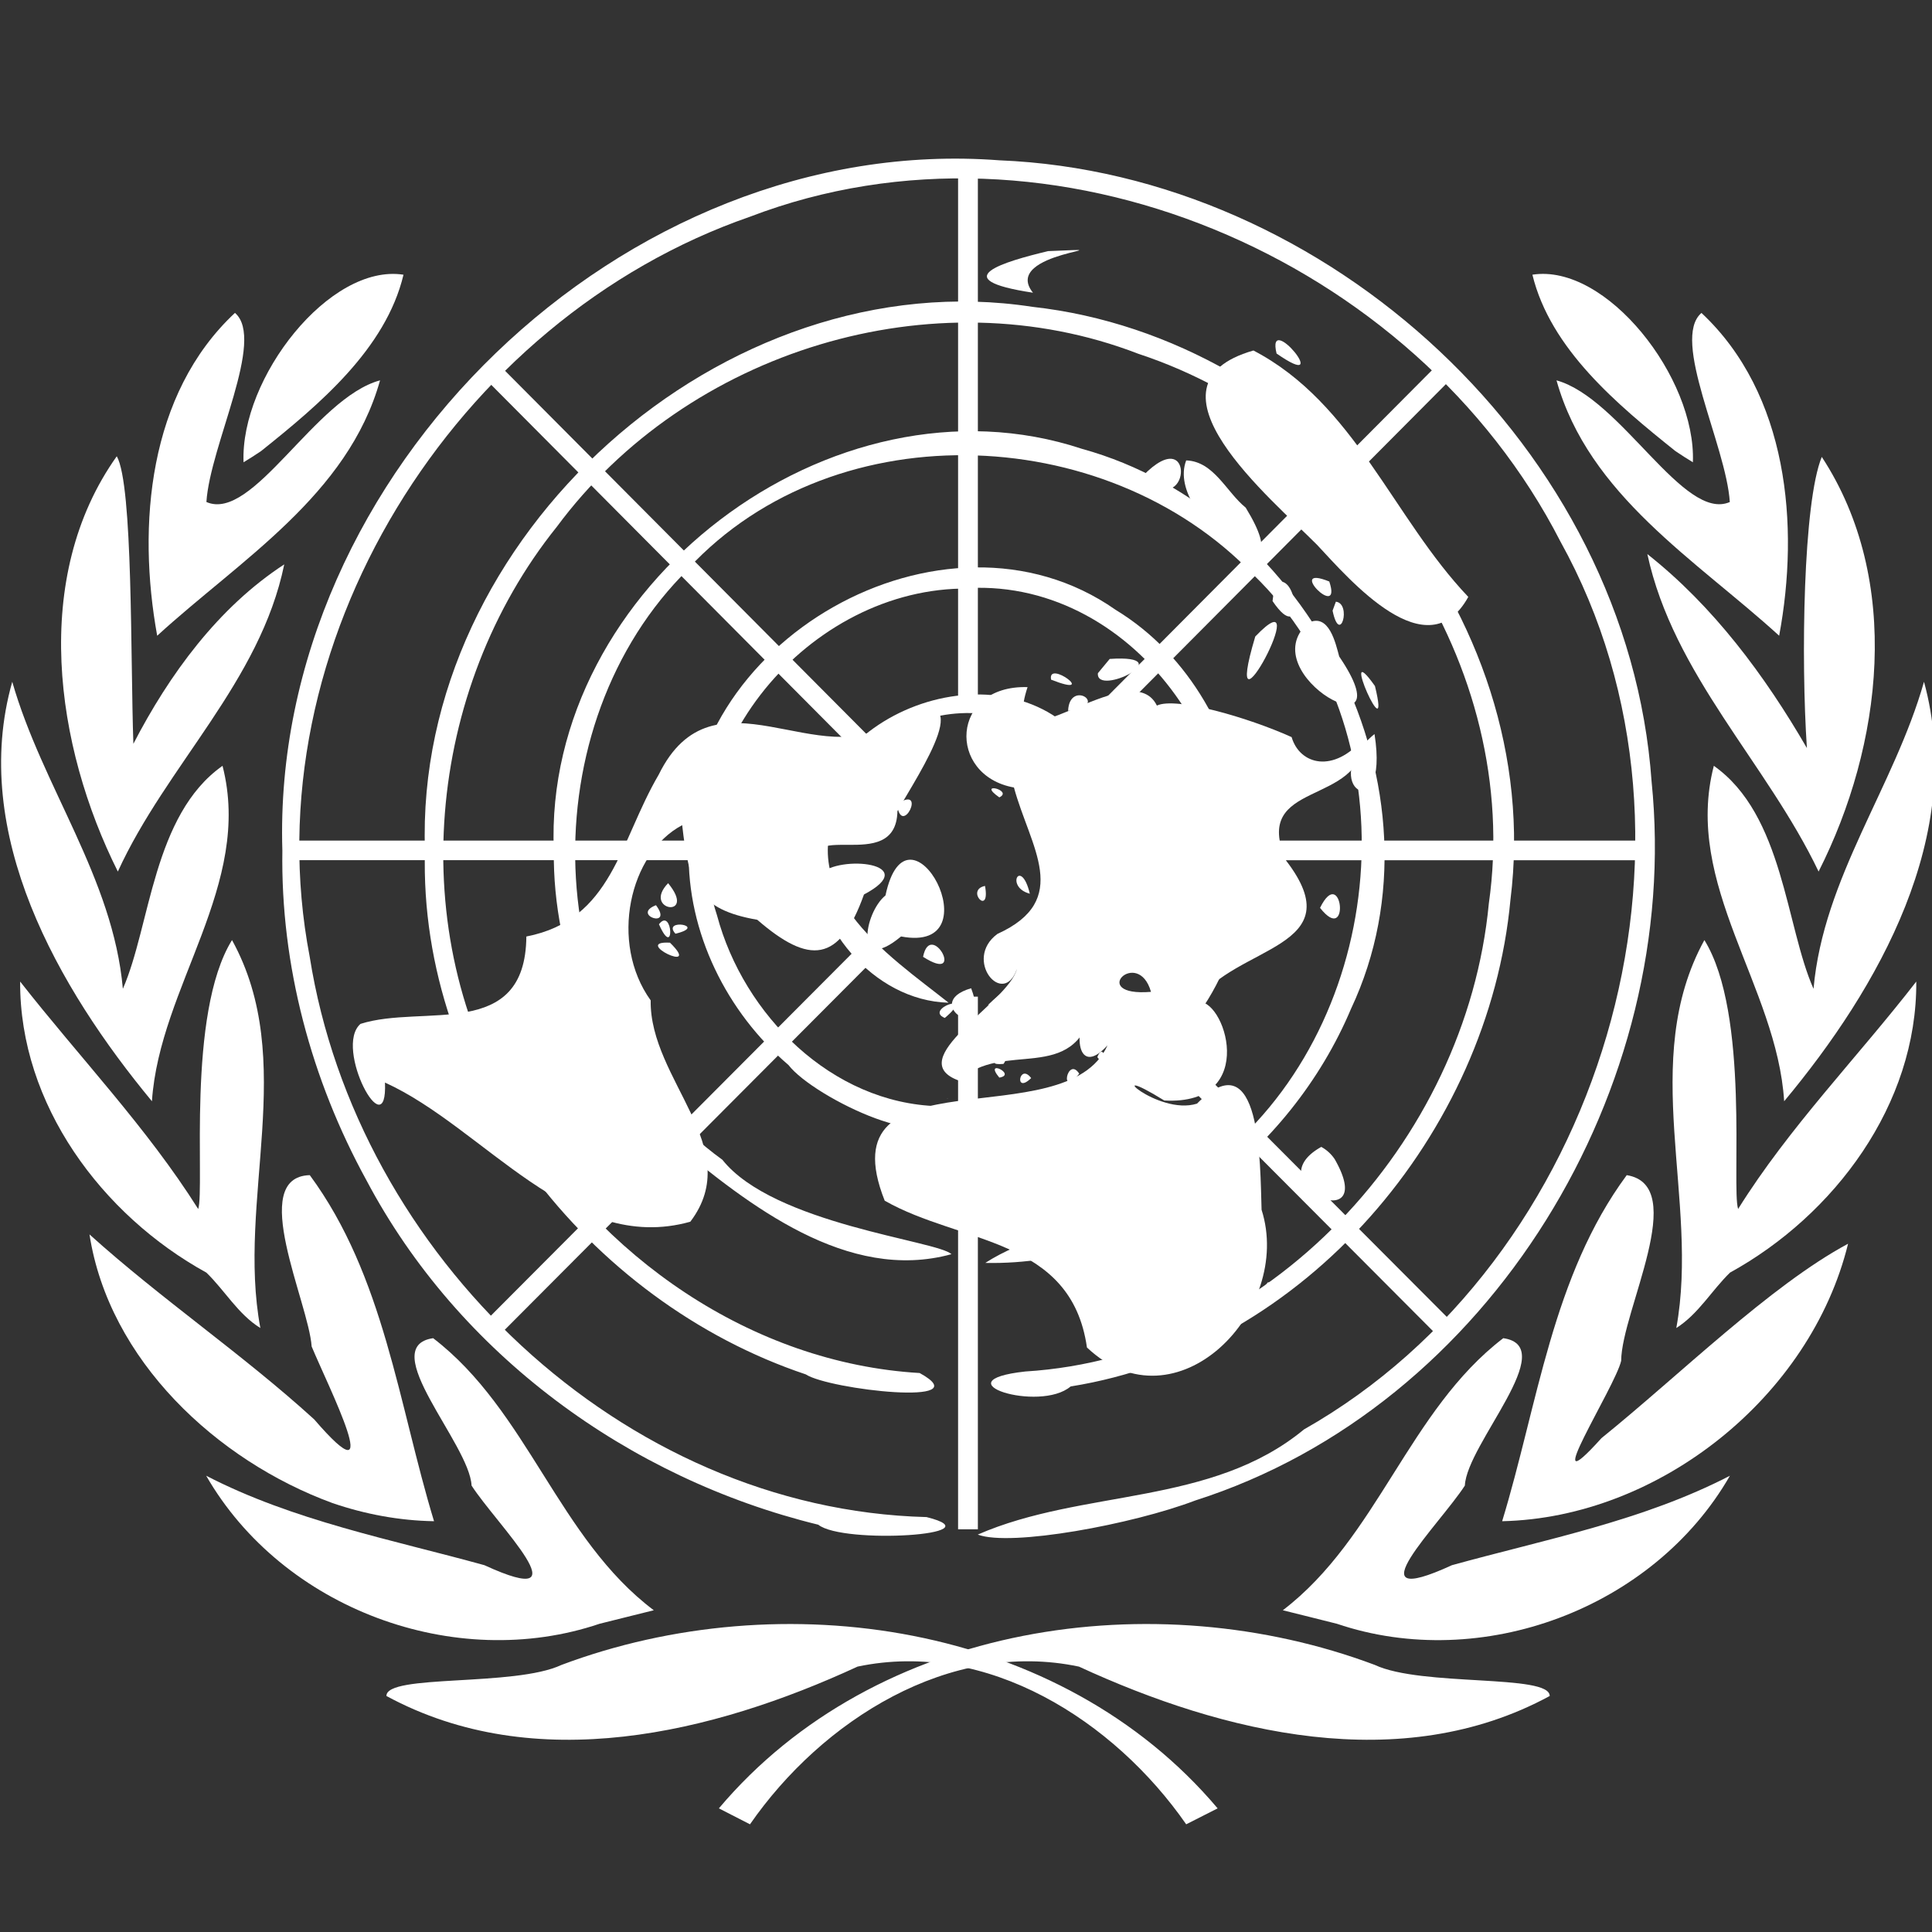<svg xmlns="http://www.w3.org/2000/svg" id="svg1" version="1.1" viewBox="0 0 48 48">
  <rect x="0" y="0" width="48" height="48" fill="#333333" stroke="none"/>
  <defs id="defs1">
    <style id="style1">
      .c{fill:#fff;stroke-width:0}
    </style>
  </defs>
  <g id="g106" image-rendering="optimizeSpeed" transform="matrix(.439 0 0 .441 -2.29 4)">
    <path id="path5" d="M51.195 38.84c-.604-7.735 11.014-12.067 15.602-5.752 4.345 4.8 1.022 14.198-5.67 14.462 2.928-2.827 8.638-5.248 6.195-10.867-1.352-6.759-11.524-7.628-14.107-1.243-3.675 5.496 2.334 9.323 5.686 11.98-4.267-.11-7.827-4.413-7.706-8.58z" class="c"/>
    <path id="path6" d="M44.196 38.84C43.527 27.11 58.65 18.513 68.35 25.283c8.408 5.087 10.203 18.5 2.573 25.078-2.703 2.248-6.64 4.736-10.18 3.795 5.68-1.941 12.442-4.723 13.5-11.432C76.786 33.745 69.2 23.262 59.59 24.09c-8.932.192-16.695 9.618-13.794 18.411 1.505 5.614 6.499 10.587 12.515 10.748.356 3.046-7.042-.465-8.47-2.318-3.492-2.968-5.749-7.471-5.646-12.093z" class="c"/>
    <path id="path7" d="M36.559 38.84c-.617-14.842 15.75-27.291 29.897-22.622 12.81 3.517 21.03 19.259 15.22 31.544-3.438 8.122-11.671 14.504-20.699 14.317 4.256-2.728 10.232-1.94 13.694-6.335 9.257-7.981 10.453-23.808 1.47-32.444-8.406-8.734-24.195-9.231-32.373.1-8.643 8.965-8.023 25.428 2.33 32.867 2.9 3.634 12.199 4.56 12.963 5.32-5.889 1.61-11.46-2.762-15.745-6.292-4.25-4.341-6.83-10.355-6.757-16.456z" class="c"/>
    <path id="path8" d="M29.267 38.84c-.62-17.659 16.887-33.3 34.381-30.624C79.518 9.964 92.72 25.539 90.7 41.609c-1.228 13.179-11.64 25.323-24.893 27.43-1.753 1.49-7.457-.31-2.565-.843 13.73-.845 24.952-12.931 26.233-26.362 1.913-13.381-7.16-26.819-19.842-30.975C58.043 6.4 44.097 10.7 36.727 20.61c-7.402 9.175-8.691 22.853-2.385 32.967 4.738 8.124 13.412 14.15 22.921 14.705 3.48 1.904-5.123.94-6.444.077-12.325-4.107-21.935-16.302-21.552-29.52Z" class="c"/>
    <path id="path9" d="M21.196 38.84C20.54 17.582 40.526-1.648 61.771-.039 80.33.703 97.357 16.228 98.687 34.965c1.76 17.234-9.109 35.187-25.826 40.498-3.528 1.34-10.445 2.62-12.31 1.921 5.967-2.59 13.201-1.597 18.465-5.925 16.826-9.491 24.01-32.99 14.513-50.017-8.241-16.019-28.8-24.81-45.87-18.302-16.687 5.75-28.308 24.12-24.914 41.698 2.666 16.793 17.674 31.121 34.908 31.56 4.067 1.008-4.726 1.552-6.126.43-10.73-2.61-20.355-9.595-25.57-19.4-3.121-5.66-4.865-12.111-4.76-18.589Z" class="c"/>
    <path id="polygon9" d="M60.558 30.592h-1.12V.562h1.12z" class="c"/>
    <path id="polygon10" d="M53.78 33.394 32.578 12.17l.789-.784 21.207 21.22z" class="c"/>
    <path id="polygon11" d="M51.748 39.389H21.744v-1.103h30.004z" class="c"/>
    <path id="polygon12" d="m33.367 66.262-.789-.792L53.78 44.294l.794.784z" class="c"/>
    <path id="polygon13" d="M60.558 77.086h-1.12V47.078h1.12z" class="c"/>
    <path id="polygon14" d="M86.657 66.262 65.446 45.078l.789-.784L87.446 65.47z" class="c"/>
    <path id="polygon15" d="M98.269 39.393H68.253v-1.107h30.016z" class="c"/>
    <path id="polygon16" d="m66.235 33.394-.789-.788 21.211-21.22.789.784z" class="c"/>
    <path id="path16" d="M54.112 41.323c3.338-1.764-1.399-2.262-2.488-1.143-1.482-3.406 4.308.181 4.382-3.556 1.198-2.116 4.962-7.635-.182-5.129-4.102 3.194-10.213-3.24-13.332 3.083-2.228 3.786-2.617 8.168-7.487 9.112-.051 5.914-5.843 3.796-9.388 4.923-1.539 1.337 1.54 7.031 1.387 3.305 5.618 2.54 10.544 9.724 17.28 7.84 3.155-4.144-2.316-7.987-2.243-12.47-2.347-3.248-1.216-8.293 1.783-9.87.386 3.395.886 4.748 4.25 5.33 2.943 2.538 4.654 2.438 6.038-1.425z" class="c"/>
    <path id="path17" d="M43.027 40.686c-1.508 1.559 1.679 2.027 0 0z" class="c"/>
    <path id="path18" d="M42.509 43c.915 2.066.787-1.014 0 0z" class="c"/>
    <path id="path19" d="M43.133 44.038c-2.226-.122 1.897 1.846 0 0z" class="c"/>
    <path id="path20" d="M42.341 41.926c-1.438.554 1.015 1.36 0 0z" class="c"/>
    <path id="path21" d="M43.443 43.533c1.878-.45-.804-.89 0 0z" class="c"/>
    <path id="path27" d="M56.21 43.687c5.365 1.02.393-8.277-.881-2.311-1.226.987-1.78 4.519.882 2.311z" class="c"/>
    <path id="path28" d="M60.962 40.84c-1.143.233.324 1.769 0 0z" class="c"/>
    <path id="path29" d="M57.456 44.834c2.484 1.584.433-2.146 0 0z" class="c"/>
    <path id="path30" d="M58.686 48.278c1.841-1.538-1.213-.495 0 0z" class="c"/>
    <path id="path31" d="M63.499 41.279c-.501-2.076-1.425-.373 0 0z" class="c"/>
    <path id="path37" d="M55.98 36.232c.246 1.979 1.747-1.153 0 0z" class="c"/>
    <path id="path41" d="M58.8 52.821c.029.013.148-.013 0 0z" class="c"/>
    <path id="path42" d="M75.545 56.713c-.01-.246-.24.25 0 0z" class="c"/>
    <path id="path43" d="M60.177 46.605c-2.991.864 1.268 3.322 0 0z" class="c"/>
    <path id="path44" d="M61.772 51.639c1.027-.169-.926-1.106 0 0z" class="c"/>
    <path id="path45" d="M62.006 50.868c.585-.765-1.38.118 0 0z" class="c"/>
    <path id="path46" d="M63.574 51.666c-.675-.889-.974.95 0 0z" class="c"/>
    <path id="path47" d="M66.295 51.418c-.672-1.029-1.16 1.436 0 0z" class="c"/>
    <path id="path48" d="M67.319 50.487c.739 1.045.397-1.048 0 0z" class="c"/>
    <path id="path49" d="M79.922 42.076c1.734 2.19 1.255-2.531 0 0z" class="c"/>
    <path id="path50" d="M79.993 55.543c-3.817 2.116 3.35 5.204.76.692a2.149 2.149 0 0 0-.76-.692z" class="c"/>
    <path id="path52" d="M76.962 63.176c-1.161 1.517 1.146.048 0 0z" class="c"/>
    <path id="path53" d="M83.005 32.283c-3.407 2.78.88 5.523 0 0z" class="c"/>
    <path id="path55" d="M67.35 28.856c-.125 1.374 4.785-1.078.669-.804l-.669.804z" class="c"/>
    <path id="path56" d="M69.633 29.436c-.09 0-.09 0 0 0z" class="c"/>
    <path id="path57" d="M64.702 29.22c2.754 1.077-.23-1.178 0 0z" class="c"/>
    <path id="path58" d="M65.664 30.977c2.48-.234.08-1.85 0 0z" class="c"/>
    <path id="path61" d="M76.257 26.789c-2.084 6.939 3.599-3.736 0 0z" class="c"/>
    <path id="path64" d="M78.2 27.506c-.048.049-.048.049 0 0z" class="c"/>
    <path id="path65" d="M72.348 16.868c-1.277 3.313 6.88 8.371 3.367 2.66-1.089-.871-1.798-2.608-3.367-2.66z" class="c"/>
    <path id="path66" d="M69.894 17.74c2.643 2.764 3.1-3.182 0 0z" class="c"/>
    <path id="path67" d="M63.676 7.42c-1.888-2.337 5.987-2.552.856-2.343-2.472.59-5.92 1.582-.856 2.343Z" class="c"/>
    <path id="path79" d="M77.462 10.846c3.344 2.315-.611-2.518 0 0z" class="c"/>
    <path id="path80" d="M88.312 24.557c-4.259-4.454-6.438-10.916-12.16-13.881-6.779 1.94 1.041 8.372 3.601 10.947 1.849 1.966 6.249 7.103 8.56 2.934z" class="c"/>
    <path id="path81" d="M77.726 23.318c.112.03.112.03 0 0z" class="c"/>
    <path id="path82" d="M77.235 24.793c1.851 2.706 1.423-1.863.125-.985z" class="c"/>
    <path id="path83" d="M79.245 26.027c-3.259 2.899 5.68 7.628 1.762 1.888-.195-.713-.577-2.494-1.762-1.888z" class="c"/>
    <path id="path84" d="M83.03 29.578c-2.165-3.044.983 4.013 0 0z" class="c"/>
    <path id="path87" d="M80.632 25.332c.422 2.006 1.092-.407.186-.504z" class="c"/>
    <path id="path88" d="M80.446 23.69c-2.545-1.023.765 2.286 0 0z" class="c"/>
    <path id="path89" d="M61.772 35.852c.824-.4-1.33-.924 0 0z" class="c"/>
    <path id="path90" d="M82.393 32.522c-1.708 2.01-3.622 1.484-4.079-.066-2.49-1.116-6.554-2.285-7.624-1.776-1.52-3.088-9.016 4.099-7.32-1.04-4.373-.128-4.568 4.975-.77 5.655.913 3.355 3.315 6.327-.937 8.25-1.963 1.445.338 4.19 1.103 1.976-.493 1.935-6.594 5.111-3.263 6.293 2.462-2.363 6.5.305 7.557-4.083-1.149.74-1.046 4.147.835 2.091-2.375 5.275-16.025.176-12.61 8.751 4.284 2.436 10.557 2.054 11.446 8.27 5.046 4.743 11.698-2.093 9.883-7.758-.086-2.614-.003-9.658-3.656-5.979-2.261.707-5.579-2.476-1.85-.177 5.46.297 3.397-5.96 1.812-5.549 2.192-3.22 8.919-2.992 5.085-7.963-2.053-4.63 4.32-2.981 4.388-6.895zM70.356 46.808c-3.62.295-.737-2.56 0 0z" class="c"/>
    <path id="path91" d="M45.9 92.808c8.881-10.484 24.661-12.735 37.118-8.083 2.658 1.244 9.925.5 9.902 1.753-8.407 4.544-18.46 2.103-26.641-1.656-7.33-1.538-14.55 3.043-18.618 8.884l-1.76-.898z" class="c"/>
    <path id="path92" d="M77.816 81.647c5.367-4.076 7.116-11.244 12.476-15.328 3.268.464-2.064 5.963-2.173 8.302-1.408 2.183-6.542 7.144-.732 4.487 5.305-1.46 10.8-2.497 15.732-5.039-4.32 7.486-14.054 11.095-22.24 8.34-1.022-.249-2.04-.516-3.063-.762z" class="c"/>
    <path id="path93" d="M90.229 76.631c2.022-6.59 2.832-13.812 7.051-19.497 3.591.58-.298 7.658-.315 10.458-.327 1.463-4.889 8.524-1.117 4.36 4.44-3.57 9.534-8.587 13.958-10.954-2.12 8.613-10.688 15.434-19.577 15.633z" class="c"/>
    <path id="path94" d="M100.085 65.747c1.33-7.224-2.163-15.051 1.589-21.856 2.584 4.154 1.52 13.957 1.909 15.149 2.897-4.62 6.746-8.527 10.083-12.812.048 6.928-4.635 13.158-10.542 16.397-1.044 1.011-1.786 2.33-3.039 3.122z" class="c"/>
    <path id="path95" d="M106.189 52.97c-.41-6.489-5.724-12.199-3.98-18.896 3.946 2.771 4.062 9.024 5.642 12.563.558-6.265 4.56-11.362 6.252-17.298 2.371 8.615-2.559 17.234-7.914 23.632z" class="c"/>
    <path id="path96" d="M108.138 40.03c-2.936-6.118-8.216-11.085-9.692-17.885 3.736 2.932 6.654 6.845 9.03 10.928-.337-4.982-.216-13.836.842-16.403 4.577 6.96 3.432 16.26-.18 23.36z" class="c"/>
    <path id="path97" d="M105.906 26.745c-4.693-4.26-10.783-7.908-12.601-14.387 3.66 1.012 7.197 7.986 9.808 6.855-.207-3.197-3.354-9.16-1.604-10.653 4.893 4.559 5.566 11.957 4.397 18.185z" class="c"/>
    <path id="path98" d="M101.023 16.973c.19-4.753-4.892-11.218-9.082-10.568 1.023 4.191 4.811 7.322 8.095 9.939l.49.321z" class="c"/>
    <path id="path99" d="M74.127 92.808c-8.889-10.485-24.675-12.736-37.137-8.08-2.658 1.244-9.93.498-9.904 1.749 8.416 4.542 18.477 2.11 26.664-1.656 7.327-1.537 14.53 3.055 18.598 8.885l1.779-.898z" class="c"/>
    <path id="path100" d="M42.217 81.647c-5.403-4.045-7.127-11.24-12.487-15.328-3.256.474 2.062 5.964 2.174 8.303 1.412 2.185 6.54 7.143.728 4.486-5.31-1.46-10.809-2.5-15.747-5.04 4.329 7.492 14.072 11.095 22.265 8.34 1.024-.248 2.043-.515 3.067-.761z" class="c"/>
    <path id="path101" d="M29.78 76.631c-2.014-6.59-2.822-13.81-7.032-19.497-3.527.1-.065 7.175.106 9.652.93 2.237 4.362 8.975.143 4.107-4.064-3.684-8.635-6.757-12.716-10.42 1.1 7.086 7.204 12.747 13.745 15.133 1.85.632 3.798.992 5.754 1.025z" class="c"/>
    <path id="path102" d="M19.951 65.747c-1.357-7.222 2.161-15.055-1.604-21.856-2.585 4.156-1.531 13.953-1.913 15.152-2.916-4.606-6.72-8.547-10.078-12.816-.036 6.924 4.63 13.16 10.54 16.398 1.05 1.012 1.789 2.341 3.055 3.122z" class="c"/>
    <path id="path103" d="M13.815 52.97c.436-6.485 5.728-12.198 3.995-18.896-3.946 2.77-4.077 9.017-5.64 12.562-.558-6.265-4.554-11.366-6.26-17.297-2.44 8.55 2.62 17.276 7.905 23.632Z" class="c"/>
    <path id="path104" d="M11.886 40.03c2.744-5.981 8.051-10.686 9.417-17.304-3.738 2.423-6.505 6.198-8.538 10.108-.17-4.8-.015-14.593-.94-16.2-4.87 6.815-3.495 16.326.06 23.396z" class="c"/>
    <path id="path105" d="M14.113 26.745c4.686-4.27 10.789-7.907 12.612-14.388-3.682.99-7.197 8.006-9.827 6.854.203-3.199 3.364-9.158 1.616-10.654-4.903 4.557-5.54 11.96-4.401 18.188Z" class="c"/>
    <path id="path106" d="M19 16.973c-.192-4.743 4.864-11.215 9.052-10.567-1.005 4.19-4.785 7.327-8.065 9.94l-.49.32z" class="c"/>
  </g>
</svg>
